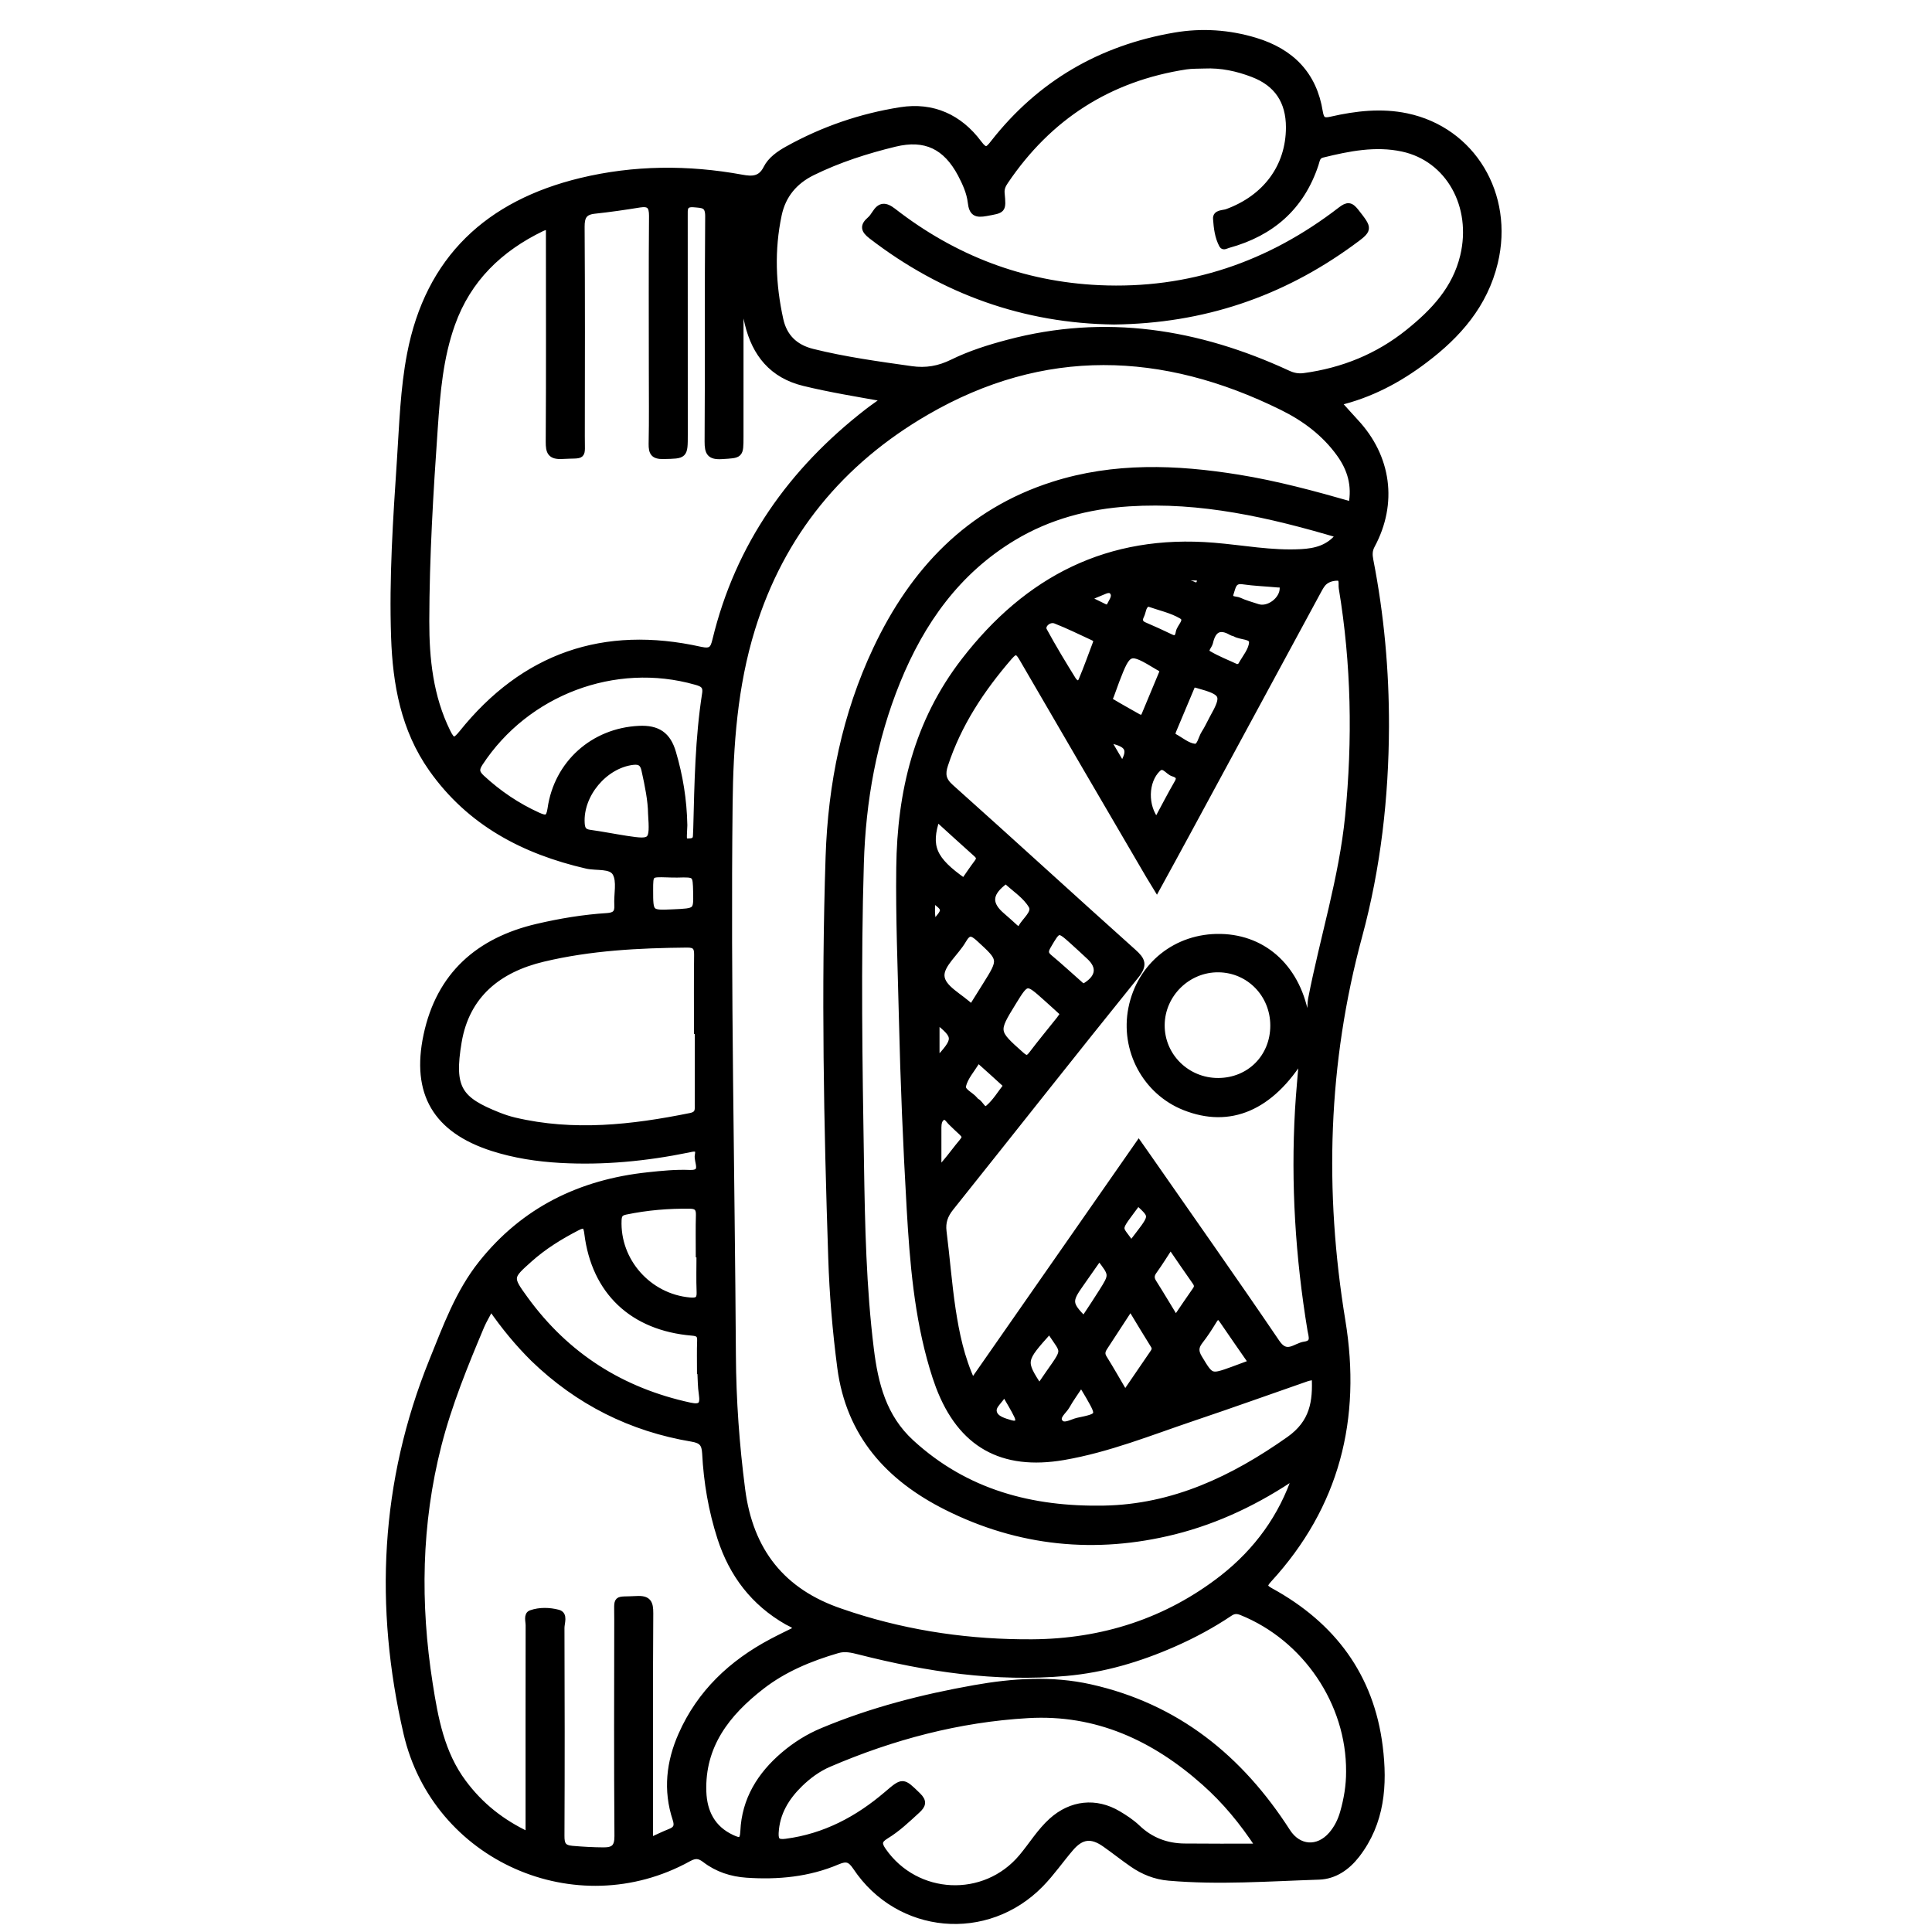 <?xml version="1.0" encoding="utf-8"?>
<!-- Generator: Adobe Illustrator 23.0.0, SVG Export Plug-In . SVG Version: 6.00 Build 0)  -->
<svg version="1.0" xmlns="http://www.w3.org/2000/svg" xmlns:xlink="http://www.w3.org/1999/xlink" x="0px" y="0px"
	 viewBox="0 0 3000 3000" style="enable-background:new 0 0 3000 3000;" xml:space="preserve">
<style type="text/css">
	.st0{opacity:0.54;}
	.st1{stroke:#000000;stroke-width:10;stroke-miterlimit:10;}
</style>
<g id="Layer_1" class="st0">
</g>
<g id="Layer_2">
	<g>
		<path class="st1" d="M2077.2,624.9c9.8,10.8,18.6,20.8,27.6,30.5c50.6,54.3,60.4,125.9,25.3,191.2c-4.4,8.1-4.1,15-2.6,23.1
			c16.7,85.3,24.5,171.6,24.3,258.3c-0.4,109.8-12.7,218.8-41.5,325.2c-53.5,197.3-59.2,396.6-26.2,597.7
			c25,151.8-8.8,287-114.1,401.7c-8.7,9.5-7.2,12.5,3.2,18.3c95.8,52.6,155.3,131.7,168.9,241.2c7.4,59.4,3.3,117.9-35.7,168.2
			c-14.9,19.2-34.6,32.6-58.2,33.4c-77.7,2.5-155.5,8.4-233.4,1.6c-20.9-1.8-39.4-9.3-56.3-21c-14.5-10-28.2-21-42.6-31.1
			c-20.9-14.7-36.7-13-53.3,6.2c-15.9,18.5-29.8,38.8-46.7,56.1c-83.5,85.7-220.4,73.2-286.7-26.3c-8.7-13-15-14.7-28.7-8.9
			c-45,19.2-92.6,23.7-141.1,20.4c-23.4-1.6-45.4-8.7-64.1-23c-9.3-7.2-15.7-7.8-26.4-1.9c-173.9,96-392.6-0.7-437.4-194.6
			c-45.3-196.3-36.4-389.3,39.8-577.8c21.4-52.8,40.7-106.4,76.6-151.4c66.1-83,153.9-125.6,258.3-136.7c21.5-2.3,43-4.5,64.8-3.6
			c24.7,1,10.8-18.1,12.9-28c3-14.2-8.2-10.4-15.6-8.9c-65.3,13.3-131.2,19.7-197.9,16c-35.9-2-71.4-7.4-105.7-18.4
			c-87.4-28.2-121.2-84.8-102.1-174.8c19.9-93.6,80.9-147,172-168.2c35.6-8.3,71.7-14.3,108.3-16.6c12.2-0.8,16.8-5.3,16-17.4
			c-1-16.8,4.4-36.8-3-49.8c-7.2-12.6-29.3-8.2-44.8-11.7c-97.4-22.5-181.3-66.3-240.5-150.2c-43.2-61.3-55.8-131.7-58.3-204
			c-3.2-92.1,3-184.1,9.1-276c3.6-54.7,5.2-109.5,15.6-163.6c28.5-148.7,122-234.2,265.1-268.8c82.4-19.9,166.2-20.4,249.9-5.1
			c15.4,2.8,29.2,3.4,38.3-14.8c6.6-13.2,19.9-22.4,32.9-29.6c54.9-30.5,113.7-50.7,175.5-60.4c49.6-7.8,90.9,11,120.8,51
			c10.7,14.4,14.6,11,23.6-0.6c72.1-92,166.7-146.7,281.4-166.3c41.8-7.1,83.5-4.4,124.6,8c55.8,16.9,90.8,52.3,100,110.4
			c2.2,13.6,7,14.7,18.3,12.1c38.6-8.8,77.6-13.3,116.8-5.1c102,21.4,161.9,121.4,136.7,226.6c-15.7,65.5-56.9,112.5-109,151.7
			C2171.5,589.8,2127.1,613.2,2077.2,624.9z M2012.4,2290.4c-58.5,39.9-121,70.2-189.2,87.3c-122.1,30.5-240.9,18.6-353.3-37.8
			c-89.3-44.8-151.1-112.1-164.8-216.5c-7.4-56.5-12.2-113.1-14-169.8c-6.9-207.8-11-415.7-4.1-623.6
			c3.7-111.8,25.7-220.5,73.8-322.3c57.3-121.3,143.6-212.9,274.5-254.7c94.5-30.2,191-26.6,287.5-11
			c59.4,9.6,117.5,25.3,176.1,42.1c5.9-30.3-1.7-56.1-18.7-79.6c-23.1-32.1-54.1-55.2-89-72.4c-185.4-91.6-370.9-98.1-552.9,7.5
			c-132.7,77-225,188.6-270.7,336.6c-27.5,89-34,180.8-35,272.9c-3.2,285.1,3.4,570.2,5.1,855.3c0.4,69.7,5.4,139.2,14.4,208.5
			c12.4,95.8,62.3,159.2,153.8,190c5.8,1.9,11.5,3.9,17.3,5.8c90.9,29.3,184.6,42.4,279.6,41.8c109.2-0.7,209.5-32.6,296.2-100.3
			C1952,2408.5,1990.8,2355.5,2012.4,2290.4z M1510,2146.7c87.3-125.3,172.4-247.5,258.2-370.5c4.8,6.8,8.3,11.8,11.8,16.8
			c67.6,97.2,136,193.9,202.4,291.8c15.6,23,29,5.4,43.5,3.4c15.8-2.2,11-13,9.3-23c-18.7-113.3-25.9-227.3-19.3-342.1
			c1.5-26.5,4.2-53,6.6-83.3c-49.2,80.4-113,107.1-183,79.3c-60.4-24-95.2-88.8-82.4-153.3c13.3-66.8,69.7-112,138.2-110.6
			c69.5,1.4,121,50.5,132.9,126.9c8.9-8.8,6-20.7,8-30.9c18.4-94.8,47.9-187.1,57.5-283.9c11.7-118.7,9.6-236.5-9.9-354.1
			c-1-5.9,2.2-16.4-7-16.5c-8,0-17.6,2.5-23.5,10c-3.3,4.3-5.7,9.2-8.3,13.9c-67,123.6-133.9,247.3-200.8,370.9
			c-15.5,28.7-31.2,57.3-47.9,87.8c-5.1-8.4-8.7-14.1-12.1-19.8c-65.5-112.1-131.1-224.1-196.2-336.4c-6.7-11.6-10.5-15.2-20.8-3.3
			c-43.3,50.1-79.3,104.3-100.1,167.9c-4.7,14.4-3.3,23.9,9.1,34.9c94.9,84.8,188.7,170.9,283.5,255.8c14,12.5,17.3,19.9,3.8,36.6
			c-96.5,119.5-191.5,240.3-287.4,360.3c-9.1,11.4-13.1,22.5-11.3,37c5.1,40.3,8.1,80.8,14.1,120.9
			C1484.7,2070.7,1492.1,2107.9,1510,2146.7z M1870.1,101.4c-9.5,0.4-19.1,0-28.4,1.4c-119.7,18.3-213.1,78.3-280.8,178.5
			c-3.9,5.7-6.6,11.3-5.9,18.8c2.6,27.1,2.1,25.6-23.5,30.4c-16.1,3-21.9,0.1-23.8-16.6c-1.8-15.3-8.4-29.8-15.7-43.7
			c-22.9-43-54.9-58.9-102.6-47.3c-44,10.7-87.1,24.5-128,44.6c-27.8,13.7-46,35.3-52.5,65.8c-11.6,54.5-9.5,109.1,2.5,163.2
			c5.8,26.3,22.4,43.2,50,50.1c50.6,12.6,102.1,19.6,153.6,26.9c23.1,3.3,43.3-0.3,64.2-10.6c27.3-13.4,56.5-22.6,86-30.4
			c150.9-40.2,295-16.9,434.5,47.6c8.4,3.9,16.2,5.4,25.3,4.2c60.4-8.2,114.9-30.2,162.4-68.5c39.1-31.5,72.6-66.8,84.9-118
			c18.6-77.6-22.2-151.9-94.5-167.4c-42-9-83.4-0.7-124.4,9.4c-8.7,2.1-8.8,9.2-10.9,15.3c-22.1,66.6-68.5,106.7-135.3,125
			c-3.2,0.9-7.4,3.7-9.1,0.6c-6.9-12.6-8.5-27.1-9.5-41c-0.7-9.2,10.5-8,16.8-10.2c60.6-22.2,96.3-70.8,96.4-131.7
			c0-40.7-18.5-68.5-56.2-82.9C1921.4,105.6,1896.3,100.2,1870.1,101.4z M1155.7,326.4c-8.8,5.8-6,13.6-6,20.4
			c-0.2,110.4-0.2,220.8-0.2,331.2c0,29.4-0.1,28.1-28.5,29.9c-18.6,1.2-22-5.1-21.9-22.4c0.8-116.5-0.1-233,0.9-349.5
			c0.2-18.8-9.1-17.9-22.1-19.1c-16.4-1.5-15,8-15,18.6c0.1,113.1,0.1,226.2,0.1,339.3c0,33.2,0,32.3-33.1,33
			c-14.9,0.3-17.9-5.2-17.7-18.7c0.8-37.9,0.3-75.9,0.3-113.8c0-79.9-0.4-159.9,0.3-239.8c0.1-15.5-4.3-20.7-19.5-18.3
			c-23.4,3.8-46.8,7.2-70.3,9.7c-16.2,1.8-20.3,9.5-20.2,25.4c0.7,108.4,0.5,216.7,0.3,325.1c-0.1,34.9,4.8,28.3-30.1,30.3
			c-18.1,1-20.7-6.1-20.6-22c0.7-102.9,0.3-205.9,0.3-308.9c0-8,0-16,0-23.8c-3.1-0.4-4.5-0.9-5.7-0.7c-2,0.4-3.9,1.1-5.8,2
			c-65.4,31.6-114.5,78.8-139.4,148.4c-18.7,52.2-23.2,106.7-27,161.5c-7,100-13,200.1-13.2,300.3c-0.1,59,6.1,117.6,32.9,172
			c7.5,15.3,11.5,16.4,22.9,2.2c96.2-120,220.2-162.9,370-129.5c17.1,3.8,20.4-1.2,23.8-15.3c35.5-146.8,117.8-262.7,236-354.4
			c8.4-6.5,17.1-12.4,28.3-20.5c-44.9-8-86.2-14.7-126.9-24.6c-49.5-12-75.8-45.2-87.1-91.7c-7.1-29.5-10.3-59.8-10.7-90.5
			C1150.3,383.5,1155.1,355.1,1155.7,326.4z M762.3,2029.8c-6,11.6-11.3,20.1-15.2,29.2c-25.4,60.4-50.3,121.2-66.6,184.9
			c-31.3,122.5-33.1,246.2-13.6,370.6c8.5,54.3,18.3,108.1,52.4,153.8c26.2,35.2,59,61.7,101.8,81.7c0-11,0-18.3,0-25.6
			c0-100.2-0.1-200.4,0.1-300.6c0-6.4-3.3-16.2,3.5-18.6c13.4-4.7,28.6-4.2,41.9-0.7c10.4,2.7,4.9,15.3,4.9,23.2
			c0.4,107.7,0.5,215.3,0,323c-0.1,13.2,2.7,19.3,17.1,20.5c16.2,1.4,32.3,2.3,48.6,2.4c16.1,0.1,22-5.4,21.9-22.6
			c-0.8-112.4-0.5-224.8-0.3-337.2c0.1-35.4-4.5-28.5,29.8-30.5c17.8-1,20.9,5.6,20.8,21.8c-0.7,109.7-0.4,219.4-0.4,329.1
			c0,7.2,0,14.5,0,24.6c12.4-5.6,21.9-10.3,31.8-14.2c10.1-4,12-9.6,8.5-20.2c-14.7-44.5-9.7-88.4,9-130.5
			c28.8-65.2,77.9-111.3,140.1-144.3c12.8-6.8,26-13.1,39.1-19.6c-3.4-7.5-9.9-9-14.9-11.8c-51.9-29.6-85.4-73.6-103.7-130.1
			c-13.8-42.8-21.3-86.7-23.6-131.4c-0.8-14.8-5.3-20.4-20.5-23c-94.7-15.8-177-57.1-246.2-124
			C804.8,2086.1,783.3,2060.3,762.3,2029.8z M2041.8,2137.3c-5.1,1.1-9.1,1.5-12.9,2.8c-58.7,20.4-117.1,41.4-176,61.2
			c-66.5,22.4-131.7,48.9-201.5,60.9c-95.3,16.3-159.2-19.3-193.4-109.6c-3.6-9.5-6.7-19.2-9.6-28.9
			c-23.9-80.4-30.7-163.5-35.5-246.6c-5.7-98.7-9.8-197.5-12.1-296.3c-1.8-77.8-5.1-155.6-4.1-233.6c1.4-117.4,27.3-225.9,100.8-321
			c98.4-127.4,224.2-191.8,387-178.5c45.1,3.7,90,12.5,135.6,10c22.7-1.2,43.7-6.2,59.8-27.1c-108.1-32.1-215.3-56.5-327-49.3
			c-63.5,4.1-124.1,19.9-179.3,53.1c-87.4,52.5-142.9,131.1-180.5,223.4c-36.8,90.5-53.8,185.6-56.7,283
			c-4.7,155.3-2.3,310.7,0.2,466c1.5,96.1,3.5,192.3,15.3,287.9c6.7,54.4,19.5,105.8,62.8,145.5c85.1,78.1,187.5,104.7,299.2,102.7
			c108.2-1.9,200.9-46,288.1-107.5C2039,2209.2,2043.8,2176.8,2041.8,2137.3z M2095.2,2750.9c0.7-106.7-67.7-207.6-167.2-247.7
			c-7.3-2.9-12.3-2.6-18.6,1.6c-27.4,18.4-56.2,33.9-86.6,47.3c-53.8,23.7-109.1,40.1-167.4,45.3c-109.1,9.7-215.7-6.4-321.1-33.2
			c-11.3-2.9-22.2-5.5-33.8-2.1c-42.5,12.4-83.2,29.2-118.3,56.5c-53.3,41.4-92.9,91.5-90.4,163.6c1.1,31.5,13.9,57.5,44.5,71.7
			c11.4,5.3,17.6,6.8,18.3-10.3c2.1-48.9,26.1-87.4,62.6-118.5c18.1-15.4,38.3-28.1,60.3-37.2c75.8-31.7,155-52,235.7-66.3
			c59.7-10.6,120-14.6,179.6-1.3c134.4,30,232.8,110,306,224c17.2,26.8,47.9,29.2,69.1,4.5c8.5-9.9,14.2-21.4,17.8-33.9
			C2091.7,2794,2095.3,2772.7,2095.2,2750.9z M1955.2,2867.8c-26.1-39.9-53-71.9-84.3-99.8c-78.2-69.7-167.9-111.3-274.7-105.1
			c-107.6,6.2-210.4,33.5-309.3,76c-16.9,7.3-31.7,18.2-44.9,31c-21.4,20.9-36.3,45.1-37.9,76.2c-0.6,12.7,3.6,15.8,16.5,14.1
			c60.3-7.9,111.3-35,156.8-73.9c24.8-21.2,24.2-20.9,47.6,1.8c9.6,9.3,7.8,14.9-0.8,22.8c-15.5,14.2-30.7,28.8-48.7,39.7
			c-11.6,7.1-11.6,12.8-4.2,23.4c51.2,73.5,157.9,78.6,215.5,9.8c15.6-18.6,28.2-39.7,46.5-56.2c30.2-27.1,68.2-31.4,103-10.7
			c10.4,6.2,20.8,13,29.5,21.3c20.7,19.8,45.3,29.1,73.4,29.4C1876.5,2868,1913.6,2867.8,1955.2,2867.8z M1083.9,1600.5
			c-0.4,0-0.8,0-1.3,0c0-39.2-0.3-78.5,0.2-117.7c0.2-12-3-16.5-15.9-16.4c-75.2,0.7-150,4.5-223.4,22
			c-69.5,16.5-119.3,56.3-131.6,129.3c-12.3,72.7,0.9,90.2,62,114.5c8.1,3.2,16.5,6,25,8c91.7,21.6,182.6,11.4,273.4-7
			c13.2-2.7,11.5-10.5,11.5-19.1C1083.9,1676.3,1083.9,1638.4,1083.9,1600.5z M1062.3,1281.3c-0.2,3.5-0.5,9.5-0.7,15.6
			c-0.1,4.8-0.4,10.2,6.5,10.1c6.1-0.1,12.7-0.4,12.9-9.2c0.1-4.1,0.4-8.1,0.5-12.2c1.8-69.7,2.9-139.4,13.7-208.4
			c2.1-13.2-4.7-16-14.7-18.8c-125.9-35.8-263.3,16.2-335.5,126.4c-6.8,10.4-5.3,15.6,3,23.4c26.1,24.1,54.9,43.6,87.3,58.3
			c12.8,5.8,17.6,5,19.9-10.7c10-70.2,66.3-120.3,137-123.7c28.6-1.4,44.6,9.1,52.6,36.9C1055.3,1204.7,1061.5,1241.3,1062.3,1281.3
			z M1087.8,2128.7c-0.2,0-0.3,0-0.5,0c0-15.6-0.4-31.1,0.2-46.7c0.4-9.6-3.1-12.2-12.7-13c-92.5-7.8-151.3-63.5-162.5-153.8
			c-1.5-12.2-4.5-15.4-16.1-9.3c-26.6,13.7-51.7,29.2-74.1,49.2c-31.1,27.8-31.7,28.2-6.9,62.3c64,88.1,149.8,142.5,256.1,165.5
			c17.5,3.8,21.2-1.8,18.9-17.7C1088.3,2153.2,1088.5,2140.9,1087.8,2128.7z M1977.5,1592.5c0-48.4-37.4-87-85.1-87.7
			c-48.2-0.7-88.6,38.8-88.9,87c-0.3,48.2,39.3,87.3,88.2,87.1C1940.6,1678.7,1977.5,1641.5,1977.5,1592.5z M1086.5,1947.5
			c-0.4,0-0.7,0-1.1,0c0-20.3-0.4-40.6,0.2-60.8c0.3-10.2-3.2-14.6-13.7-14.8c-33.9-0.5-67.3,2.3-100.5,9.2
			c-8.2,1.7-10.8,5-11.2,13.3c-2.8,63.7,46.6,119.6,110.8,125.3c10.9,1,16.3-0.9,15.7-13.5
			C1085.9,1986.7,1086.5,1967.1,1086.5,1947.5z M1011.3,1263.3c-0.2-20.1-5-43.9-10.3-67.7c-2.3-10.3-7-14.2-18.2-12.9
			c-44.2,5.3-82.6,51-79.9,95.6c0.5,8.6,2.8,13.7,12.3,15.1c19.4,2.7,38.6,6.5,57.9,9.5C1012.8,1308.9,1014.2,1307.6,1011.3,1263.3z
			 M1651.6,1573.9c-9.2-8.4-18.1-16.6-27.1-24.6c-30.4-27.2-30.4-27.2-51.4,6.9c-28.3,46-28.1,45.8,12.5,82c7.7,6.9,11.2,6.3,17-1.4
			c13.9-18.3,28.5-35.9,42.8-53.9C1647.4,1580.3,1649.1,1577.5,1651.6,1573.9z M1508.8,1565c7.9-12.6,14.6-23.5,21.4-34.2
			c26-41.5,25.6-41-9.6-73.4c-11.1-10.1-17-11.8-25.3,2.7c-11,19.1-34.6,37.5-33.7,55.3C1462.6,1535,1491.1,1547.3,1508.8,1565z
			 M1747,2164.6c15.4-22.6,29.1-42.6,42.8-62.6c2.7-3.9,5.2-7.5,1.9-12.8c-11.9-19-23.4-38.2-36.2-59.4
			c-14.8,22.7-27.7,42.5-40.6,62.2c-3.5,5.4-4.9,10.2-1.1,16.5C1724.8,2126.2,1735.1,2144.3,1747,2164.6z M1768.3,1114.1
			c5.8,1.7,7.8-0.5,8.8-2.9c9.2-21.8,18.1-43.7,27.3-65.5c2.8-6.6-2-7.8-6.1-10.3c-45.1-27.2-46.4-26.8-65.2,22
			c-2.9,7.6-5.4,15.3-8.3,22.8c-1.2,3.1-3.9,6.6-0.1,8.9C1739.8,1098.2,1755.2,1106.6,1768.3,1114.1z M1943.9,2116.1
			c-16.2-23.4-30.9-44.3-45.2-65.4c-5-7.4-8.7-9.2-14.1-0.2c-6.6,10.9-13.6,21.7-21.5,31.8c-7.2,9.2-7.3,16.6-1,26.8
			c18.2,30,17.7,30.4,51.6,18.2C1923.1,2123.8,1932.4,2120.3,1943.9,2116.1z M1702.2,997.9c1.1-4.2-1.2-6.6-4.4-8.1
			c-19.5-9-38.8-18.6-58.8-26.4c-10.4-4-22.8,7.2-18.1,15.8c14.1,26,29.4,51.3,45,76.4c2.8,4.6,9.9,10.2,13.9,0.6
			C1687.9,1037,1694.8,1017.4,1702.2,997.9z M1821.4,1134.8c-1.9,5.1-1.1,7.7,1.5,9.1c10.6,5.8,21,14.8,32.1,16
			c8.8,0.9,10.4-13.7,15.4-21.3c4.8-7.3,8.3-15.4,12.5-23c20.3-36.2,18.2-40.6-23.2-52c-4.7-1.3-7.4-2.2-9.5,2.7
			C1840.3,1089.9,1830.4,1113.4,1821.4,1134.8z M1817.6,1934.4c-9.4,14.4-17.2,27.1-25.9,39.1c-4.7,6.5-4.8,11.6-0.6,18.2
			c11.4,18,22.3,36.4,34.6,56.6c11.2-16.4,20.9-31,31-45.3c3.4-4.8,2.5-8.4-0.5-12.7C1843.4,1972.1,1830.9,1953.8,1817.6,1934.4z
			 M1045,1417c36.9-1.6,36.9-1.6,36.3-31.5c-0.6-28.7-0.6-28.6-29.5-27.8c-5.4,0.1-10.8-0.1-16.2-0.3c-26.4-0.8-26.4-0.8-26.4,24.7
			C1009.2,1418.6,1009.2,1418.6,1045,1417z M1496.9,1368.8c6.9-9.9,13.6-19.9,20.8-29.5c4-5.3,3.6-9-1.5-13.5
			c-20.5-18.2-40.6-36.8-61.5-55.7C1439.8,1314.7,1448.5,1334.8,1496.9,1368.8z M1681.7,1532.8c2-1,3.8-1.8,5.4-2.8
			c19.8-12.9,21.6-28.9,5-44.4c-8.4-7.8-16.8-15.7-25.4-23.4c-23.7-21.3-23.4-21.1-39.6,6.6c-4.6,7.9-4.8,12.5,2.6,18.5
			c15.1,12.5,29.5,25.9,44.2,38.8C1676.3,1528.4,1678.9,1530.5,1681.7,1532.8z M1563.5,1685.4c-14.8-13.5-28.7-26.2-42.8-38.7
			c-0.5-0.5-3.9,1.1-4.8,2.5c-7.4,12-17.6,23.4-20.8,36.5c-2.3,9.2,12.2,14.4,18.4,22.1c0.8,1,1.8,2.2,2.9,2.8
			c6.5,3.1,10,17.1,18.4,10C1545.9,1711.2,1553.6,1698,1563.5,1685.4z M1707.4,1952.9c-1.7,1.5-2.3,1.9-2.7,2.4
			c-8.9,12.7-17.7,25.4-26.7,38.1c-19,26.7-18.6,31.4,4.7,55.2c1.3-1.6,2.7-3,3.8-4.7c8.2-12.4,16.4-24.7,24.3-37.3
			C1728,1979.4,1728,1979.4,1707.4,1952.9z M1562,1367c-2.2,1.6-3.7,2.6-5.1,3.8c-21.9,17.7-22.1,33.6-0.8,51.6
			c6.7,5.7,13.1,11.6,19.6,17.5c3.3,3,7.4,5.5,10,0.7c6.2-11.4,22.7-23.2,16.4-34.1C1593.2,1390.9,1575.9,1380.1,1562,1367z
			 M1921,1036.7c2-1,5.2-1.6,6.2-3.5c6.5-11.8,16.9-23.7,17.3-35.8c0.3-10.5-17.4-8.5-26.3-13.6c-1.7-1-3.9-1.1-5.7-2.1
			c-19.2-11.3-29.5-3.8-33.9,15.9c-1.3,5.9-10.2,12.9-2.3,17.7C1890.1,1023.6,1905.4,1029.4,1921,1036.7z M1613.8,2154.3
			c43.9-65.5,42.2-47.5,15.9-88.7C1587.2,2112.9,1587.2,2112.9,1613.8,2154.3z M1992.1,913.5c0.6-7.2-4.5-6-8.1-6.3
			c-18.1-1.7-36.2-2.3-54.2-4.9c-15.3-2.2-15.8,9.6-18.9,18.2c-4.4,12.4,8,9.7,13.3,12.3c9,4.3,18.9,6.8,28.4,10
			C1969.8,948.6,1992.2,931.6,1992.1,913.5z M1796,1275.4c11.1-20.5,21.3-40.5,32.6-60c5.6-9.6-0.9-12.8-6.9-14.7
			c-8.1-2.5-14.6-16.1-24-7.1C1777.5,1212.9,1776.7,1252.3,1796,1275.4z M1782.9,936.7c-8.7,3.1-7.9,12.6-11.2,19.2
			c-2.9,5.6-3.1,11.5,4.6,14.9c14.2,6.1,28.3,12.5,42.2,19.2c9.1,4.3,11.3-2.8,12.2-8.1c1.5-8.9,15.8-19,4.1-25.9
			C1819.4,946.9,1801,943.1,1782.9,936.7z M1456.8,1811c1.8,0.5,3.6,1,5.4,1.6c5.9-7.1,12-14.1,17.6-21.5
			c24.5-32.6,25.5-20-3.5-49.2c-3.5-3.5-7-10.4-12.9-7.2c-5.3,2.9-6.6,9.7-6.6,16.1C1456.9,1770.8,1456.8,1790.9,1456.8,1811z
			 M1679,2148.1c-8.8,13.4-16.4,23.6-22.6,34.7c-4.6,8.4-17.6,16.7-10.8,25.8c6.4,8.5,18.9-0.2,28.2-2.2
			c34.5-7.2,34.5-7.7,17.7-37.3C1687.9,2162.8,1684,2156.6,1679,2148.1z M1756.5,1932.1c35.1-46.3,35.7-41.2,10.5-65.3
			C1731.7,1914.7,1736.8,1901.9,1756.5,1932.1z M1453.9,1584.1c0,22,0,42.4,0,64.3C1486.5,1613.3,1486.5,1610.1,1453.9,1584.1z
			 M1559.2,2161.9c-5.3,13.4-19.4,19.9-16.1,31.6c2.8,10.2,16.2,13.7,26.5,16.7c9.9,3,14.7-2,10.1-11.8
			C1574.3,2187.1,1567.5,2176.4,1559.2,2161.9z M1687.2,929.2c9.7,4.7,16.2,7.9,22.8,11.1c4.8,2.3,10.6,6.5,13.8-0.5
			c2.9-6.3,9.2-13.4,4.4-20.5c-4.2-6.1-11-2.8-16.6-0.4C1704.8,921.6,1698,924.6,1687.2,929.2z M1742.6,1188.6
			c15.8-25.3,10.2-34.6-23.8-40.5C1726.8,1161.8,1734.5,1174.9,1742.6,1188.6z M1447.8,1395.7c-1.2,14.6-1.9,26.3,1.9,39.2
			C1469.8,1412.2,1469.8,1412.2,1447.8,1395.7z M1828.2,896.3c8,8.9,18,8.3,26,12.3c4.7,2.3,7.6-0.2,9-4.6c1.7-5.4-1.5-7.5-6.1-7.6
			C1848.1,896.1,1839,896.3,1828.2,896.3z"/>
		<path class="st1" d="M1729.9,498.9c-138.4-1.7-264.8-46.4-376.9-132.8c-11.5-8.9-12.8-15.4-1.9-24.8c3-2.6,5.4-6.1,7.6-9.5
			c8.1-12.8,15.5-13.5,28.4-3.5c94,73,200.3,114,319.6,119.5c140.2,6.4,264.7-36.4,375.1-121.5c10.4-8,15.1-8.1,23.3,2.3
			c21.6,27.7,22,27.1-6.6,48C1989.5,456,1868,497.3,1729.9,498.9z"/>
	</g>
</g>
</svg>
